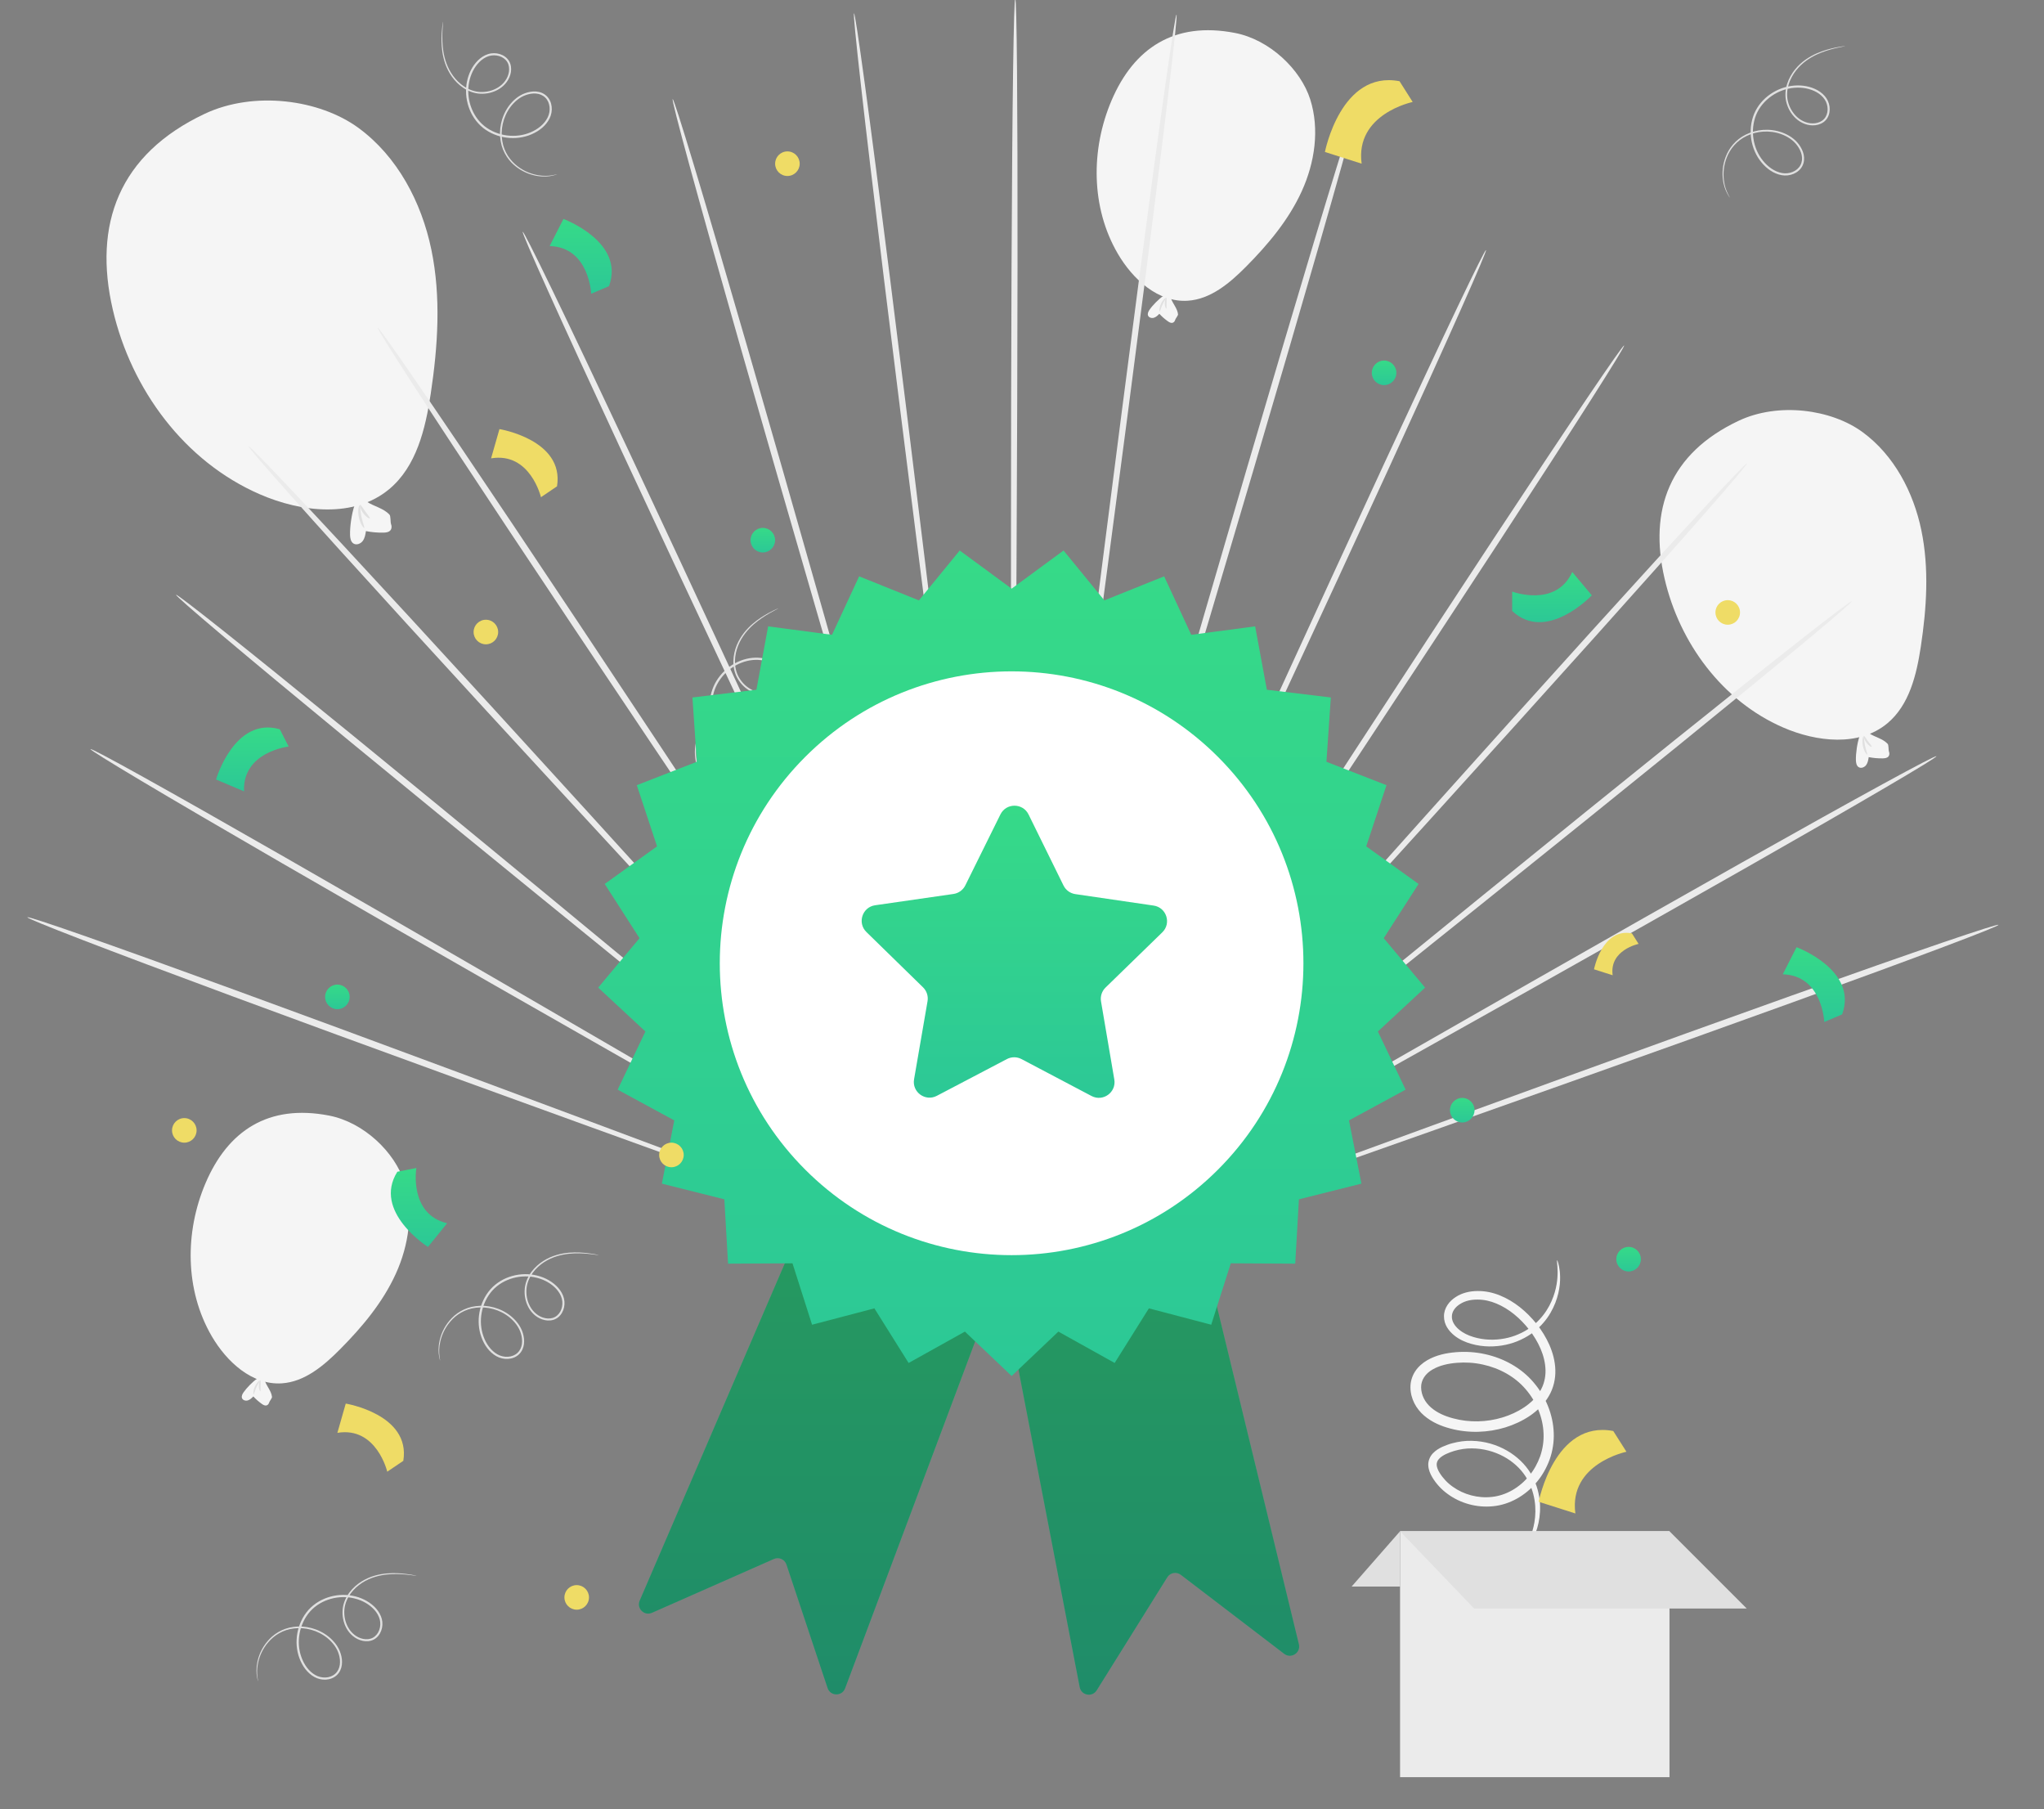 <svg width="200" height="177" viewBox="0 0 200 177" fill="none" xmlns="http://www.w3.org/2000/svg">
<rect x="0" y="0" width="200" height="177" fill="#808080" stroke="none"/>
<g clip-path="url(#clip0_1_2)">
<path d="M69.54 76.936C69.54 76.936 69.396 76.841 69.169 76.608C68.941 76.378 68.63 75.997 68.381 75.426C68.131 74.861 67.935 74.102 68.007 73.215C68.067 72.338 68.451 71.32 69.287 70.561C70.102 69.801 71.321 69.283 72.647 69.364C73.301 69.41 73.994 69.599 74.56 70.04C74.841 70.255 75.094 70.526 75.272 70.853C75.449 71.18 75.533 71.577 75.454 71.961C75.297 72.743 74.547 73.301 73.759 73.382C72.961 73.468 72.162 73.181 71.499 72.724C70.156 71.813 69.314 70.107 69.487 68.384C69.684 66.651 70.945 65.213 72.451 64.635C73.203 64.339 74.03 64.248 74.799 64.422C75.182 64.512 75.55 64.679 75.849 64.932C76.151 65.186 76.363 65.531 76.463 65.901C76.564 66.27 76.547 66.679 76.373 67.022C76.202 67.367 75.891 67.61 75.563 67.756C74.894 68.049 74.138 67.962 73.544 67.671C72.942 67.378 72.473 66.902 72.167 66.369C71.86 65.83 71.749 65.228 71.757 64.669C71.788 63.539 72.261 62.587 72.802 61.898C73.35 61.203 73.964 60.739 74.476 60.4C75.519 59.734 76.167 59.508 76.167 59.508C76.169 59.511 76.132 59.533 76.059 59.572C75.975 59.617 75.867 59.673 75.734 59.744C75.45 59.897 75.029 60.125 74.525 60.471C74.024 60.819 73.427 61.287 72.9 61.974C72.381 62.653 71.932 63.588 71.913 64.672C71.911 65.208 72.021 65.778 72.315 66.284C72.608 66.787 73.058 67.235 73.623 67.506C74.181 67.775 74.88 67.847 75.484 67.579C75.781 67.445 76.051 67.228 76.195 66.933C76.343 66.64 76.359 66.284 76.267 65.955C76.177 65.625 75.985 65.316 75.716 65.091C75.445 64.863 75.108 64.711 74.751 64.628C74.033 64.467 73.245 64.553 72.53 64.837C71.095 65.389 69.891 66.77 69.707 68.408C69.541 70.041 70.346 71.68 71.621 72.546C72.25 72.983 73.01 73.25 73.736 73.173C74.45 73.103 75.123 72.593 75.255 71.921C75.325 71.588 75.255 71.243 75.097 70.947C74.938 70.65 74.705 70.397 74.442 70.193C73.915 69.778 73.264 69.596 72.635 69.546C71.367 69.46 70.185 69.95 69.394 70.675C68.582 71.399 68.202 72.373 68.131 73.225C68.049 74.086 68.228 74.833 68.461 75.392C68.693 75.957 68.988 76.34 69.202 76.577C69.416 76.817 69.548 76.926 69.54 76.936Z" fill="#E0E0E0"/>
<path d="M54.514 17.051C54.514 17.051 54.357 17.121 54.038 17.188C53.722 17.257 53.234 17.315 52.619 17.22C52.008 17.128 51.261 16.886 50.551 16.35C49.844 15.829 49.189 14.96 48.997 13.846C48.792 12.751 49.008 11.445 49.787 10.368C50.177 9.841 50.707 9.357 51.383 9.116C51.716 8.994 52.08 8.925 52.452 8.951C52.822 8.976 53.202 9.118 53.484 9.391C54.06 9.942 54.129 10.874 53.776 11.584C53.419 12.303 52.749 12.824 52.008 13.139C50.519 13.784 48.627 13.581 47.266 12.511C45.908 11.416 45.371 9.58 45.689 8C45.843 7.206 46.209 6.459 46.769 5.904C47.049 5.629 47.387 5.407 47.761 5.291C48.138 5.172 48.543 5.178 48.909 5.291C49.275 5.404 49.61 5.637 49.806 5.968C50.007 6.298 50.045 6.691 49.992 7.046C49.881 7.767 49.403 8.358 48.838 8.704C48.269 9.055 47.615 9.197 47.001 9.169C46.381 9.14 45.813 8.91 45.347 8.604C44.409 7.973 43.859 7.063 43.567 6.237C43.274 5.402 43.212 4.635 43.199 4.02C43.196 2.783 43.352 2.114 43.352 2.114C43.356 2.115 43.355 2.157 43.349 2.24C43.341 2.335 43.331 2.456 43.32 2.607C43.297 2.929 43.264 3.406 43.285 4.018C43.311 4.627 43.385 5.382 43.683 6.196C43.978 6.998 44.527 7.877 45.432 8.474C45.884 8.764 46.424 8.976 47.008 8.999C47.59 9.021 48.209 8.882 48.741 8.55C49.267 8.223 49.703 7.672 49.8 7.017C49.846 6.696 49.808 6.351 49.635 6.071C49.468 5.79 49.176 5.585 48.849 5.486C48.522 5.386 48.157 5.382 47.824 5.488C47.486 5.595 47.178 5.798 46.916 6.055C46.396 6.574 46.046 7.287 45.902 8.042C45.599 9.55 46.12 11.307 47.404 12.34C48.693 13.355 50.509 13.554 51.923 12.941C52.629 12.645 53.262 12.147 53.586 11.492C53.91 10.853 53.839 10.01 53.343 9.538C53.099 9.301 52.771 9.175 52.436 9.15C52.101 9.125 51.762 9.186 51.449 9.299C50.816 9.521 50.313 9.974 49.935 10.477C49.182 11.502 48.962 12.762 49.151 13.819C49.327 14.893 49.945 15.735 50.627 16.252C51.31 16.783 52.036 17.032 52.633 17.135C53.234 17.241 53.715 17.198 54.031 17.144C54.348 17.092 54.51 17.038 54.514 17.051Z" fill="#E0E0E0"/>
<path d="M169.269 19.348C169.269 19.348 169.159 19.216 169.006 18.929C168.853 18.643 168.662 18.19 168.585 17.573C168.505 16.961 168.531 16.176 168.852 15.346C169.158 14.522 169.813 13.654 170.831 13.162C171.827 12.663 173.143 12.511 174.392 12.964C175.005 13.194 175.617 13.57 176.035 14.154C176.244 14.441 176.41 14.772 176.488 15.136C176.565 15.499 176.533 15.903 176.349 16.249C175.978 16.955 175.1 17.278 174.321 17.134C173.531 16.989 172.846 16.488 172.339 15.863C171.309 14.609 170.984 12.735 171.638 11.131C172.317 9.525 173.934 8.502 175.541 8.374C176.346 8.303 177.165 8.449 177.853 8.834C178.195 9.029 178.501 9.292 178.716 9.62C178.934 9.949 179.04 10.34 179.031 10.723C179.024 11.105 178.892 11.493 178.627 11.772C178.366 12.055 177.998 12.201 177.643 12.247C176.918 12.34 176.218 12.042 175.73 11.594C175.236 11.143 174.921 10.554 174.778 9.956C174.636 9.352 174.7 8.743 174.866 8.21C175.215 7.135 175.938 6.355 176.651 5.847C177.374 5.335 178.094 5.065 178.681 4.884C179.869 4.54 180.555 4.506 180.555 4.506C180.556 4.51 180.514 4.521 180.433 4.538C180.34 4.556 180.221 4.58 180.072 4.611C179.757 4.678 179.289 4.777 178.707 4.965C178.128 5.158 177.423 5.437 176.723 5.947C176.033 6.452 175.339 7.221 175.014 8.256C174.86 8.77 174.805 9.348 174.943 9.916C175.082 10.482 175.387 11.038 175.852 11.458C176.312 11.874 176.961 12.141 177.617 12.054C177.939 12.01 178.26 11.878 178.482 11.636C178.706 11.397 178.822 11.06 178.828 10.719C178.834 10.376 178.738 10.025 178.543 9.734C178.348 9.439 178.067 9.197 177.748 9.017C177.106 8.659 176.325 8.519 175.559 8.588C174.026 8.712 172.481 9.696 171.841 11.215C171.22 12.735 171.528 14.535 172.506 15.726C172.986 16.322 173.639 16.794 174.357 16.925C175.061 17.06 175.852 16.761 176.169 16.154C176.33 15.854 176.361 15.504 176.293 15.175C176.224 14.846 176.072 14.537 175.878 14.267C175.49 13.719 174.916 13.361 174.328 13.135C173.136 12.694 171.864 12.829 170.9 13.302C169.916 13.767 169.276 14.593 168.967 15.39C168.644 16.193 168.604 16.959 168.67 17.562C168.733 18.169 168.907 18.62 169.046 18.908C169.183 19.2 169.28 19.341 169.269 19.348Z" fill="#E0E0E0"/>
<path d="M25.249 164.476C25.249 164.476 25.188 164.315 25.138 163.994C25.087 163.674 25.055 163.183 25.185 162.575C25.309 161.969 25.592 161.237 26.166 160.558C26.725 159.88 27.629 159.274 28.751 159.143C29.857 158.999 31.149 159.286 32.18 160.123C32.685 160.541 33.139 161.097 33.343 161.785C33.447 162.124 33.495 162.491 33.449 162.861C33.404 163.23 33.241 163.601 32.954 163.868C32.371 164.413 31.437 164.43 30.748 164.039C30.049 163.644 29.565 162.946 29.291 162.189C28.729 160.666 29.036 158.789 30.179 157.488C31.348 156.193 33.209 155.757 34.77 156.162C35.554 156.359 36.28 156.765 36.804 157.354C37.063 157.65 37.266 157.999 37.362 158.379C37.46 158.762 37.431 159.166 37.298 159.525C37.165 159.884 36.914 160.206 36.573 160.384C36.233 160.566 35.838 160.582 35.487 160.51C34.772 160.36 34.208 159.849 33.894 159.267C33.575 158.679 33.469 158.019 33.531 157.407C33.594 156.789 33.854 156.235 34.185 155.786C34.867 154.884 35.806 154.385 36.647 154.138C37.497 153.892 38.266 153.872 38.881 153.893C40.116 153.958 40.775 154.151 40.775 154.151C40.774 154.154 40.732 154.151 40.649 154.14C40.555 154.127 40.435 154.111 40.285 154.091C39.964 154.051 39.49 153.991 38.878 153.979C38.269 153.971 37.511 154.004 36.682 154.257C35.865 154.508 34.957 155.007 34.311 155.878C33.997 156.314 33.756 156.841 33.7 157.424C33.646 158.003 33.752 158.629 34.054 159.178C34.352 159.722 34.878 160.187 35.526 160.319C35.845 160.383 36.191 160.364 36.48 160.207C36.77 160.055 36.99 159.775 37.107 159.454C37.226 159.133 37.249 158.77 37.161 158.43C37.073 158.088 36.888 157.768 36.645 157.493C36.155 156.944 35.463 156.556 34.717 156.371C33.229 155.986 31.446 156.409 30.343 157.635C29.259 158.866 28.961 160.668 29.495 162.114C29.752 162.835 30.215 163.494 30.85 163.854C31.471 164.212 32.316 164.188 32.815 163.718C33.065 163.488 33.209 163.167 33.252 162.834C33.295 162.5 33.253 162.158 33.158 161.84C32.971 161.196 32.546 160.669 32.064 160.263C31.083 159.455 29.837 159.166 28.771 159.297C27.689 159.414 26.814 159.985 26.26 160.637C25.692 161.29 25.404 162.001 25.268 162.591C25.129 163.186 25.146 163.669 25.182 163.987C25.218 164.308 25.262 164.473 25.249 164.476Z" fill="#E0E0E0"/>
<path d="M43.066 133.102C43.066 133.102 43.004 132.941 42.955 132.62C42.903 132.3 42.872 131.809 43.001 131.201C43.126 130.595 43.408 129.863 43.983 129.184C44.542 128.506 45.446 127.9 46.568 127.769C47.673 127.625 48.966 127.912 49.997 128.749C50.502 129.167 50.956 129.723 51.16 130.411C51.263 130.75 51.312 131.117 51.266 131.487C51.22 131.855 51.058 132.227 50.77 132.493C50.188 133.038 49.254 133.056 48.565 132.664C47.866 132.269 47.382 131.571 47.108 130.814C46.546 129.292 46.853 127.414 47.996 126.114C49.164 124.818 51.026 124.382 52.587 124.787C53.371 124.984 54.097 125.391 54.621 125.98C54.88 126.275 55.083 126.625 55.179 127.005C55.277 127.387 55.248 127.792 55.115 128.151C54.982 128.509 54.731 128.832 54.389 129.009C54.05 129.191 53.655 129.208 53.304 129.136C52.589 128.986 52.025 128.475 51.711 127.892C51.392 127.304 51.287 126.644 51.348 126.032C51.411 125.415 51.671 124.861 52.002 124.411C52.684 123.51 53.623 123.01 54.464 122.764C55.314 122.517 56.083 122.498 56.698 122.519C57.933 122.584 58.592 122.776 58.592 122.776C58.591 122.78 58.549 122.776 58.467 122.766C58.372 122.753 58.252 122.737 58.102 122.717C57.782 122.677 57.307 122.617 56.695 122.605C56.086 122.597 55.327 122.63 54.499 122.883C53.682 123.134 52.774 123.633 52.128 124.504C51.814 124.94 51.572 125.467 51.517 126.05C51.463 126.629 51.568 127.255 51.871 127.804C52.168 128.348 52.695 128.813 53.343 128.945C53.661 129.009 54.008 128.99 54.297 128.833C54.587 128.681 54.807 128.401 54.924 128.08C55.042 127.759 55.066 127.395 54.978 127.056C54.89 126.714 54.704 126.394 54.462 126.119C53.972 125.571 53.28 125.182 52.534 124.997C51.045 124.612 49.263 125.035 48.161 126.26C47.076 127.492 46.778 129.294 47.312 130.74C47.569 131.461 48.032 132.12 48.667 132.48C49.288 132.838 50.134 132.814 50.632 132.344C50.882 132.114 51.026 131.793 51.069 131.46C51.112 131.126 51.07 130.784 50.975 130.466C50.789 129.822 50.364 129.295 49.882 128.889C48.9 128.081 47.654 127.792 46.588 127.923C45.506 128.04 44.631 128.611 44.077 129.263C43.51 129.915 43.221 130.627 43.086 131.217C42.946 131.812 42.963 132.295 42.999 132.612C43.033 132.934 43.078 133.099 43.066 133.102Z" fill="#E0E0E0"/>
<path d="M42.206 24.416C41.245 19.784 38.893 15.308 35.076 12.513C31.259 9.718 24.845 8.864 20.031 11.132C11.626 15.093 9.101 21.962 11.039 30.297C12.858 38.119 18.052 45.144 25.415 48.349C29.499 50.127 34.664 50.702 38.084 47.849C40.746 45.629 41.626 41.96 42.144 38.533C42.85 33.855 43.166 29.048 42.206 24.416Z" fill="#F5F5F5"/>
<path d="M34.689 49.447C34.416 50.2 34.225 51.537 34.252 52.337C34.263 52.649 34.323 53.003 34.587 53.169C34.878 53.352 35.284 53.196 35.49 52.921C35.697 52.647 35.755 52.292 35.806 51.953C36.365 52.063 36.936 52.113 37.506 52.104C37.764 52.099 38.057 52.066 38.214 51.86C38.339 51.697 38.339 51.464 38.264 51.274C38.189 51.083 38.247 50.491 38.107 50.341C37.501 49.696 36.621 49.557 35.88 49.072" fill="#F5F5F5"/>
<path d="M35.636 51.644C35.581 51.683 35.245 51.25 35.113 50.602C34.977 49.956 35.112 49.425 35.179 49.439C35.254 49.447 35.24 49.953 35.367 50.55C35.488 51.148 35.701 51.606 35.636 51.644Z" fill="#E0E0E0"/>
<path d="M36.184 50.705C36.142 50.76 35.801 50.564 35.525 50.177C35.247 49.791 35.171 49.405 35.237 49.383C35.306 49.358 35.481 49.673 35.736 50.026C35.988 50.38 36.23 50.647 36.184 50.705Z" fill="#E0E0E0"/>
<path d="M187.998 51.867C187.224 48.133 185.328 44.526 182.251 42.273C179.175 40.02 174.004 39.331 170.124 41.16C163.349 44.353 161.314 49.889 162.876 56.607C164.343 62.912 168.529 68.575 174.464 71.159C177.756 72.591 181.919 73.055 184.676 70.755C186.822 68.966 187.531 66.009 187.948 63.246C188.518 59.475 188.772 55.601 187.998 51.867Z" fill="#F5F5F5"/>
<path d="M181.947 72.044C181.727 72.65 181.573 73.728 181.596 74.373C181.605 74.624 181.653 74.911 181.865 75.044C182.1 75.192 182.427 75.066 182.594 74.844C182.76 74.623 182.807 74.338 182.848 74.064C183.299 74.153 183.759 74.193 184.218 74.185C184.427 74.182 184.663 74.154 184.789 73.989C184.889 73.858 184.889 73.67 184.829 73.516C184.768 73.363 184.816 72.885 184.702 72.765C184.214 72.245 183.504 72.133 182.907 71.742" fill="#F5F5F5"/>
<path d="M182.703 73.814C182.658 73.846 182.388 73.497 182.281 72.975C182.171 72.453 182.281 72.025 182.334 72.036C182.395 72.043 182.384 72.451 182.486 72.932C182.584 73.414 182.756 73.784 182.703 73.814Z" fill="#E0E0E0"/>
<path d="M183.14 73.057C183.107 73.102 182.832 72.944 182.609 72.632C182.385 72.321 182.324 72.01 182.377 71.992C182.433 71.972 182.574 72.226 182.78 72.51C182.983 72.796 183.178 73.011 183.14 73.057Z" fill="#E0E0E0"/>
<path d="M38.724 124.612C39.999 121.813 40.484 118.562 39.556 115.63C38.627 112.697 35.59 109.785 32.194 109.127C26.263 107.977 22.3 110.61 20.116 115.727C18.066 120.529 18.092 126.209 20.724 130.719C22.184 133.22 24.672 135.505 27.562 135.322C29.812 135.18 31.682 133.594 33.27 131.994C35.437 129.811 37.449 127.411 38.724 124.612Z" fill="#F5F5F5"/>
<path d="M25.164 134.859C24.732 135.149 24.118 135.778 23.825 136.208C23.711 136.376 23.606 136.585 23.681 136.773C23.764 136.98 24.037 137.055 24.25 136.99C24.464 136.925 24.63 136.762 24.788 136.603C25.039 136.876 25.319 137.121 25.621 137.335C25.759 137.432 25.925 137.527 26.087 137.479C26.215 137.441 26.304 137.319 26.338 137.191C26.372 137.062 26.63 136.774 26.613 136.642C26.544 136.07 26.135 135.659 25.933 135.12" fill="#F5F5F5"/>
<path d="M24.816 136.377C24.772 136.376 24.762 136.02 24.942 135.63C25.119 135.238 25.393 135.012 25.423 135.044C25.459 135.078 25.258 135.338 25.095 135.7C24.929 136.06 24.864 136.382 24.816 136.377Z" fill="#E0E0E0"/>
<path d="M25.467 136.091C25.424 136.105 25.32 135.871 25.324 135.562C25.326 135.253 25.435 135.021 25.478 135.035C25.524 135.048 25.495 135.281 25.493 135.563C25.489 135.846 25.513 136.079 25.467 136.091Z" fill="#E0E0E0"/>
<path d="M127.372 18.708C128.648 15.909 129.133 12.658 128.204 9.726C127.275 6.793 124.238 3.881 120.842 3.223C114.911 2.072 110.949 4.706 108.764 9.823C106.714 14.625 106.741 20.305 109.373 24.815C110.832 27.316 113.321 29.601 116.211 29.418C118.46 29.276 120.331 27.689 121.918 26.09C124.085 23.907 126.097 21.507 127.372 18.708Z" fill="#F5F5F5"/>
<path d="M113.817 28.954C113.385 29.244 112.77 29.872 112.478 30.302C112.364 30.47 112.259 30.679 112.334 30.868C112.416 31.075 112.689 31.149 112.903 31.085C113.116 31.02 113.283 30.856 113.44 30.698C113.691 30.97 113.971 31.216 114.274 31.43C114.411 31.527 114.578 31.622 114.739 31.574C114.867 31.536 114.956 31.414 114.99 31.285C115.024 31.157 115.282 30.868 115.266 30.736C115.196 30.164 114.787 29.753 114.585 29.215" fill="#F5F5F5"/>
<path d="M113.468 30.471C113.424 30.47 113.414 30.114 113.594 29.724C113.771 29.332 114.046 29.106 114.075 29.139C114.112 29.172 113.91 29.432 113.748 29.794C113.581 30.154 113.517 30.477 113.468 30.471Z" fill="#E0E0E0"/>
<path d="M114.115 30.185C114.072 30.199 113.969 29.965 113.973 29.656C113.975 29.347 114.083 29.115 114.126 29.129C114.172 29.142 114.143 29.375 114.141 29.657C114.137 29.94 114.162 30.173 114.115 30.185Z" fill="#E0E0E0"/>
<path d="M71.598 114.882C52.619 107.779 35.423 101.378 22.949 96.829C16.713 94.552 11.658 92.737 8.155 91.512C6.404 90.9 5.041 90.435 4.113 90.133C3.185 89.831 2.691 89.692 2.68 89.732C2.668 89.771 3.139 89.987 4.046 90.359C4.953 90.732 6.297 91.262 8.032 91.931C11.501 93.268 16.534 95.16 22.762 97.465C35.217 102.078 52.456 108.332 71.503 115.205C81.21 118.718 90.445 122.059 98.825 125.091C98.747 125.047 98.669 125.003 98.591 124.958C90.303 121.864 81.18 118.459 71.598 114.882Z" fill="#EBEBEB"/>
<path d="M98.769 125.011C90.977 120.475 82.392 115.479 73.37 110.227C55.627 99.88 39.547 90.538 27.87 83.854C22.032 80.51 17.296 77.829 14.011 76.003C12.368 75.09 11.087 74.391 10.213 73.929C9.34 73.468 8.873 73.243 8.856 73.279C8.839 73.315 9.274 73.61 10.117 74.137C10.961 74.664 12.214 75.423 13.833 76.388C17.071 78.318 21.774 81.07 27.6 84.44C39.25 91.183 55.392 100.39 73.232 110.525C82.234 115.649 90.802 120.526 98.588 124.958C98.666 125.003 98.743 125.047 98.821 125.091C98.852 125.108 98.882 125.126 98.913 125.143C98.917 125.142 98.921 125.14 98.926 125.139C98.873 125.096 98.822 125.054 98.769 125.011Z" fill="#EBEBEB"/>
<path d="M99.043 125.232C99.046 125.235 99.049 125.237 99.052 125.24C99.049 125.234 99.047 125.228 99.044 125.223C99.043 125.226 99.043 125.229 99.043 125.232Z" fill="#EBEBEB"/>
<path d="M98.928 125.138C98.934 125.136 98.94 125.134 98.946 125.131C98.945 125.122 98.944 125.112 98.942 125.103C98.933 125.092 98.924 125.082 98.915 125.072C91.821 119.205 84.002 112.739 75.779 105.938C59.703 92.622 45.129 80.589 34.531 71.949C29.233 67.628 24.931 64.152 21.941 61.776C20.446 60.587 19.279 59.673 18.481 59.065C17.683 58.457 17.253 58.154 17.231 58.187C17.209 58.219 17.597 58.587 18.357 59.255C19.116 59.922 20.247 60.89 21.711 62.126C24.639 64.597 28.899 68.136 34.181 72.482C44.744 81.175 59.399 93.086 75.6 106.211C83.832 112.89 91.662 119.243 98.771 125.011C98.824 125.054 98.875 125.096 98.928 125.138Z" fill="#EBEBEB"/>
<path d="M98.942 125.102C98.939 125.076 98.934 125.05 98.93 125.024C92.461 117.901 85.331 110.051 77.833 101.795C63.168 85.624 49.867 71.002 40.179 60.48C35.336 55.218 31.398 50.978 28.656 48.071C27.285 46.617 26.213 45.496 25.477 44.746C24.741 43.996 24.341 43.616 24.314 43.645C24.287 43.675 24.634 44.111 25.321 44.913C26.009 45.716 27.036 46.885 28.368 48.38C31.032 51.372 34.917 55.668 39.74 60.951C49.384 71.521 62.786 86.034 77.609 102.036C85.181 110.223 92.381 118.008 98.913 125.07C98.923 125.081 98.933 125.091 98.942 125.102Z" fill="#EBEBEB"/>
<path d="M98.881 124.866C93.537 116.775 87.65 107.864 81.463 98.496C69.299 80.052 58.26 63.368 50.202 51.342C46.174 45.328 42.893 40.477 40.602 37.143C39.456 35.476 38.558 34.188 37.939 33.324C37.319 32.459 36.979 32.016 36.947 32.04C36.916 32.065 37.197 32.554 37.761 33.463C38.324 34.371 39.171 35.699 40.272 37.401C42.474 40.804 45.694 45.703 49.7 51.734C57.708 63.8 68.862 80.394 81.207 98.697C87.505 108.052 93.496 116.948 98.93 125.02C98.927 124.996 98.924 124.972 98.92 124.948C98.907 124.92 98.894 124.894 98.881 124.866Z" fill="#EBEBEB"/>
<path d="M98.985 125.026C98.985 125.014 98.985 125.002 98.985 124.991C98.977 124.973 98.969 124.955 98.961 124.937C98.961 124.94 98.962 124.942 98.962 124.945C98.969 124.972 98.977 124.999 98.985 125.026Z" fill="#EBEBEB"/>
<path d="M98.918 124.944C98.89 124.85 98.862 124.758 98.834 124.664C94.746 115.817 90.247 106.079 85.521 95.85C76.171 75.573 67.677 57.225 61.454 43.983C58.344 37.361 55.803 32.014 54.021 28.333C53.131 26.493 52.429 25.069 51.942 24.11C51.455 23.151 51.182 22.657 51.148 22.675C51.114 22.694 51.32 23.225 51.745 24.218C52.171 25.211 52.815 26.666 53.657 28.533C55.34 32.267 57.814 37.651 60.899 44.286C67.067 57.559 75.689 75.837 85.239 96.005C90.084 106.256 94.695 116.011 98.88 124.866C98.893 124.893 98.906 124.92 98.918 124.947C98.918 124.947 98.918 124.945 98.918 124.944Z" fill="#EBEBEB"/>
<path d="M98.919 124.947C98.905 124.844 98.891 124.742 98.876 124.639C96.058 114.675 92.956 103.71 89.698 92.191C83.258 69.361 77.397 48.698 73.073 33.768C70.912 26.303 69.138 20.27 67.883 16.111C67.256 14.031 66.759 12.42 66.409 11.332C66.059 10.244 65.856 9.68 65.819 9.693C65.781 9.706 65.91 10.297 66.193 11.409C66.475 12.521 66.91 14.155 67.484 16.254C68.631 20.451 70.332 26.511 72.465 33.986C76.728 48.938 82.73 69.551 89.389 92.301C92.742 103.786 95.933 114.718 98.833 124.651C98.862 124.75 98.891 124.848 98.919 124.947Z" fill="#EBEBEB"/>
<path d="M98.984 125.078C98.984 125.061 98.984 125.044 98.984 125.027C98.976 124.999 98.968 124.973 98.961 124.945C98.967 124.993 98.974 125.04 98.98 125.087C98.981 125.084 98.982 125.081 98.984 125.078Z" fill="#EBEBEB"/>
<path d="M98.972 125.322C98.976 125.346 98.979 125.371 98.983 125.395C98.983 125.359 98.983 125.324 98.983 125.288C98.979 125.3 98.976 125.311 98.972 125.322Z" fill="#EBEBEB"/>
<path d="M98.961 125.233V125.235L98.962 125.232L98.961 125.233Z" fill="#EBEBEB"/>
<path d="M98.94 125.099C98.941 125.11 98.943 125.121 98.944 125.131C98.948 125.129 98.952 125.128 98.956 125.126C98.959 125.121 98.963 125.115 98.966 125.109C98.97 125.101 98.973 125.092 98.977 125.083C98.971 125.03 98.965 124.978 98.958 124.926C98.958 124.923 98.957 124.92 98.957 124.917C97.659 114.155 96.229 102.292 94.725 89.824C91.791 65.359 89.105 43.209 87.083 27.189C86.073 19.178 85.231 12.7 84.622 8.228C84.317 5.992 84.071 4.257 83.891 3.084C83.712 1.91 83.6 1.297 83.563 1.304C83.527 1.311 83.569 1.937 83.683 3.123C83.797 4.309 83.983 6.055 84.236 8.301C84.741 12.793 85.513 19.285 86.496 27.3C88.46 43.331 91.28 65.455 94.426 89.88C96.006 102.209 97.51 113.945 98.877 124.609C98.891 124.715 98.904 124.82 98.918 124.927C98.918 124.928 98.918 124.93 98.918 124.931C98.922 124.957 98.925 124.983 98.928 125.009C98.928 125.011 98.929 125.013 98.929 125.014C98.933 125.042 98.936 125.071 98.94 125.099Z" fill="#EBEBEB"/>
<path d="M98.987 125.015C98.987 125.034 98.987 125.053 98.987 125.072C99.002 125.037 99.016 125.001 99.031 124.965C99.099 114.071 99.175 102.061 99.254 89.437C99.424 64.705 99.549 42.309 99.562 26.095C99.57 17.988 99.552 11.426 99.513 6.892C99.493 4.625 99.468 2.864 99.438 1.67C99.409 0.476 99.375 -0.151 99.339 -0.151C99.303 -0.151 99.266 0.476 99.23 1.669C99.195 2.863 99.16 4.623 99.128 6.89C99.064 11.424 99.011 17.985 98.977 26.092C98.904 42.306 98.912 64.703 98.951 89.436C98.964 102.065 98.976 114.079 98.987 124.977C98.987 124.989 98.987 125.002 98.987 125.015Z" fill="#EBEBEB"/>
<path d="M99.012 125.194C99.003 125.225 98.993 125.257 98.984 125.288C98.984 125.324 98.984 125.36 98.984 125.395C98.993 125.328 99.003 125.261 99.012 125.194Z" fill="#EBEBEB"/>
<path d="M103.769 89.919C107.049 65.521 109.991 43.421 112.042 27.406C113.069 19.399 113.876 12.914 114.406 8.426C114.671 6.183 114.867 4.438 114.987 3.253C115.108 2.068 115.153 1.442 115.117 1.435C115.08 1.428 114.964 2.04 114.779 3.212C114.593 4.384 114.337 6.116 114.02 8.35C113.386 12.817 112.509 19.288 111.455 27.29C109.345 43.293 106.538 65.42 103.47 89.86C101.899 102.315 100.403 114.164 99.047 124.916C99.074 124.81 99.102 124.706 99.129 124.6C100.554 113.951 102.122 102.23 103.769 89.919Z" fill="#EBEBEB"/>
<path d="M99.072 125.029C99.073 125.027 99.073 125.026 99.073 125.024C99.07 125.029 99.066 125.034 99.062 125.04C99.066 125.036 99.069 125.032 99.072 125.029Z" fill="#EBEBEB"/>
<path d="M99.174 124.658C102.143 114.724 105.41 103.79 108.842 92.303C115.658 69.553 121.801 48.942 126.166 33.989C128.35 26.514 130.093 20.454 131.268 16.256C131.855 14.157 132.301 12.523 132.591 11.411C132.88 10.298 133.013 9.707 132.976 9.693C132.938 9.679 132.731 10.243 132.373 11.331C132.016 12.418 131.507 14.029 130.865 16.108C129.582 20.267 127.766 26.299 125.554 33.765C121.128 48.694 115.126 69.359 108.532 92.189C105.196 103.705 102.021 114.668 99.136 124.629C99.106 124.731 99.077 124.833 99.047 124.935C99.047 124.936 99.047 124.937 99.047 124.938C99.089 124.845 99.131 124.752 99.174 124.658Z" fill="#EBEBEB"/>
<path d="M98.987 125.078C98.986 125.081 98.984 125.084 98.983 125.087C98.98 125.095 98.976 125.104 98.972 125.112C99.023 125.034 99.072 124.958 99.123 124.88C103.18 116.178 107.65 106.59 112.348 96.513C121.604 76.698 129.961 58.739 135.941 45.698C138.932 39.179 141.331 33.889 142.964 30.22C143.781 28.385 144.406 26.955 144.819 25.979C145.232 25.003 145.432 24.481 145.4 24.463C145.367 24.444 145.104 24.93 144.632 25.872C144.161 26.814 143.482 28.213 142.619 30.021C140.893 33.637 138.431 38.891 135.416 45.397C129.384 58.408 121.148 76.436 112.081 96.36C107.497 106.413 103.134 115.983 99.17 124.678C99.13 124.765 99.091 124.851 99.051 124.939C99.045 124.953 99.038 124.967 99.031 124.982C99.017 125.014 99.002 125.046 98.987 125.078Z" fill="#EBEBEB"/>
<path d="M98.934 125.182C98.937 125.18 98.939 125.177 98.942 125.174C98.934 125.177 98.927 125.179 98.919 125.182C98.916 125.187 98.913 125.192 98.91 125.196C98.918 125.192 98.926 125.187 98.934 125.182Z" fill="#EBEBEB"/>
<path d="M98.963 125.111C98.96 125.116 98.957 125.121 98.953 125.126C98.967 125.121 98.981 125.116 98.996 125.111C99.017 125.087 99.038 125.064 99.059 125.04C99.062 125.034 99.066 125.029 99.07 125.024C104.317 117.104 110.1 108.377 116.182 99.198C128.098 81.242 138.867 64.963 146.599 53.126C150.466 47.208 153.576 42.402 155.703 39.062C156.766 37.393 157.584 36.089 158.129 35.197C158.673 34.306 158.944 33.825 158.915 33.801C158.885 33.777 158.557 34.211 157.959 35.059C157.362 35.907 156.495 37.17 155.389 38.806C153.178 42.076 150.011 46.835 146.122 52.735C138.342 64.533 127.683 80.902 115.938 98.999C109.961 108.193 104.275 116.939 99.113 124.88C99.063 124.958 99.013 125.033 98.963 125.111Z" fill="#EBEBEB"/>
<path d="M99 125.111C99.027 125.101 99.053 125.091 99.08 125.082C99.085 125.078 99.089 125.074 99.094 125.071C105.383 118.156 112.316 110.534 119.606 102.519C133.879 86.851 146.785 72.639 156.072 62.288C160.716 57.114 164.458 52.907 167.024 49.977C168.308 48.513 169.297 47.368 169.959 46.581C170.621 45.795 170.956 45.367 170.93 45.338C170.905 45.309 170.52 45.681 169.811 46.415C169.103 47.149 168.071 48.246 166.751 49.67C164.111 52.517 160.319 56.668 155.655 61.821C146.326 72.124 133.517 86.443 119.393 102.279C112.171 110.365 105.304 118.053 99.073 125.029C99.07 125.033 99.066 125.037 99.063 125.041C99.042 125.064 99.021 125.087 99 125.111Z" fill="#EBEBEB"/>
<path d="M98.963 125.167C98.957 125.169 98.951 125.172 98.945 125.174C98.942 125.176 98.94 125.179 98.937 125.182C98.946 125.177 98.954 125.172 98.963 125.167Z" fill="#EBEBEB"/>
<path d="M99.17 125.049C99.195 125.035 99.219 125.021 99.244 125.007C106.387 119.295 114.254 113.004 122.524 106.391C138.807 93.392 153.534 81.595 164.151 72.983C169.46 68.678 173.742 65.172 176.685 62.724C178.157 61.499 179.294 60.54 180.057 59.878C180.821 59.216 181.211 58.852 181.189 58.819C181.168 58.786 180.736 59.086 179.934 59.688C179.131 60.29 177.959 61.195 176.457 62.372C173.452 64.725 169.128 68.167 163.804 72.447C153.153 81.005 138.504 92.925 122.347 106.117C114.083 112.854 106.225 119.258 99.096 125.07C99.091 125.073 99.087 125.077 99.082 125.081C99.112 125.071 99.141 125.06 99.17 125.049Z" fill="#EBEBEB"/>
<path d="M99.425 124.957C107.237 120.587 115.834 115.777 124.865 110.724C142.768 100.728 158.967 91.647 170.659 84.994C176.505 81.669 181.226 78.953 184.475 77.048C186.1 76.096 187.357 75.347 188.204 74.826C189.051 74.305 189.487 74.014 189.471 73.977C189.454 73.941 188.985 74.161 188.108 74.616C187.232 75.07 185.947 75.759 184.299 76.659C181.001 78.459 176.249 81.104 170.39 84.402C158.672 90.996 142.534 100.213 124.728 110.423C115.677 115.604 107.064 120.533 99.246 125.007C99.221 125.021 99.197 125.035 99.172 125.049C99.257 125.019 99.341 124.988 99.425 124.957Z" fill="#EBEBEB"/>
<path d="M194.108 90.863C193.178 91.158 191.812 91.612 190.057 92.211C186.547 93.409 181.481 95.186 175.231 97.415C162.729 101.868 145.494 108.137 126.471 115.092C116.869 118.594 107.728 121.928 99.422 124.957C99.337 124.988 99.253 125.018 99.169 125.049C99.139 125.06 99.11 125.07 99.081 125.081C99.054 125.091 99.028 125.101 99.001 125.111C98.986 125.116 98.972 125.121 98.958 125.126C98.954 125.128 98.95 125.129 98.946 125.131C98.939 125.133 98.933 125.135 98.927 125.137C98.922 125.139 98.918 125.141 98.913 125.142C97.649 125.603 96.403 126.058 95.179 126.504C96.406 126.071 97.654 125.629 98.921 125.182C98.929 125.179 98.936 125.176 98.944 125.174C98.95 125.172 98.956 125.169 98.962 125.167C99.037 125.14 99.113 125.114 99.189 125.087C107.584 122.121 116.838 118.851 126.563 115.414C145.652 108.687 162.929 102.565 175.413 98.048C181.655 95.792 186.699 93.939 190.177 92.628C191.916 91.972 193.263 91.453 194.173 91.088C195.082 90.722 195.554 90.511 195.543 90.472C195.532 90.433 195.038 90.568 194.108 90.863Z" fill="#EBEBEB"/>
<path d="M148.38 152.536C148.368 152.523 148.422 152.444 148.537 152.305C148.593 152.235 148.67 152.154 148.752 152.05C148.832 151.943 148.923 151.819 149.026 151.68C149.422 151.116 149.924 150.194 150.141 148.904C150.248 148.263 150.276 147.531 150.153 146.754C150.03 145.979 149.751 145.157 149.257 144.398C148.762 143.643 148.028 142.968 147.126 142.478C146.222 141.99 145.145 141.689 144.009 141.685C143.442 141.677 142.865 141.767 142.302 141.93C141.753 142.099 141.141 142.34 140.804 142.71C140.636 142.896 140.563 143.087 140.577 143.315C140.592 143.547 140.701 143.812 140.858 144.069C141.183 144.594 141.627 145.071 142.16 145.443C143.218 146.199 144.614 146.588 145.99 146.43C147.361 146.285 148.685 145.518 149.617 144.377C150.09 143.812 150.452 143.145 150.708 142.439C150.95 141.727 151.069 140.97 151.032 140.199C150.973 138.658 150.33 137.108 149.277 135.89C148.23 134.665 146.714 133.829 145.073 133.479C144.253 133.298 143.396 133.245 142.547 133.314C141.695 133.382 140.857 133.566 140.165 133.971C139.473 134.368 139.034 135.003 139.053 135.728C139.057 136.088 139.151 136.461 139.321 136.797C139.491 137.135 139.727 137.429 140.023 137.687C140.611 138.198 141.377 138.533 142.175 138.743C142.973 138.961 143.799 139.055 144.615 139.038C146.242 139.006 147.852 138.524 149.141 137.667C149.779 137.235 150.335 136.702 150.7 136.077C151.071 135.458 151.24 134.748 151.225 134.033C151.189 132.592 150.503 131.203 149.633 130.08C148.753 128.954 147.648 128.027 146.433 127.522C145.827 127.265 145.195 127.126 144.574 127.127C143.948 127.123 143.363 127.247 142.878 127.555C142.394 127.847 142.063 128.298 142.063 128.775C142.043 129.253 142.343 129.712 142.751 130.054C143.163 130.403 143.65 130.632 144.17 130.788C144.685 130.945 145.21 131.026 145.723 131.047C146.749 131.082 147.729 130.889 148.564 130.523C150.262 129.809 151.297 128.467 151.812 127.285C152.341 126.088 152.417 125.04 152.408 124.351C152.393 123.655 152.313 123.289 152.358 123.28C152.383 123.273 152.533 123.623 152.618 124.338C152.696 125.045 152.688 126.147 152.187 127.442C151.933 128.082 151.566 128.774 151.004 129.412C150.452 130.056 149.706 130.642 148.802 131.057C147.902 131.482 146.838 131.723 145.704 131.711C145.138 131.702 144.552 131.626 143.972 131.462C143.397 131.303 142.793 131.043 142.279 130.623C142.021 130.412 141.78 130.159 141.592 129.847C141.402 129.539 141.287 129.155 141.289 128.765C141.285 128.374 141.416 127.978 141.632 127.657C141.845 127.33 142.133 127.074 142.446 126.873C143.067 126.462 143.839 126.293 144.57 126.29C145.312 126.278 146.061 126.435 146.758 126.72C148.161 127.285 149.375 128.29 150.355 129.513C150.845 130.128 151.27 130.813 151.604 131.562C151.929 132.313 152.163 133.137 152.186 134.011C152.215 134.879 152.007 135.795 151.545 136.574C151.092 137.358 150.431 137.991 149.701 138.493C148.225 139.483 146.457 140.014 144.636 140.061C143.726 140.084 142.803 139.982 141.906 139.741C141.013 139.505 140.104 139.13 139.338 138.47C138.572 137.815 138.018 136.823 138.008 135.734C137.996 135.19 138.163 134.623 138.463 134.159C138.766 133.692 139.187 133.335 139.632 133.071C140.53 132.548 141.52 132.351 142.462 132.274C143.413 132.198 144.371 132.259 145.29 132.462C147.128 132.858 148.85 133.807 150.05 135.22C151.245 136.615 151.967 138.375 152.028 140.16C152.066 141.049 151.92 141.943 151.632 142.764C151.331 143.582 150.906 144.344 150.356 144.991C149.275 146.295 147.719 147.188 146.088 147.343C144.468 147.509 142.876 147.042 141.65 146.145C141.033 145.699 140.519 145.136 140.137 144.497C139.948 144.171 139.78 143.8 139.754 143.36C139.721 142.917 139.925 142.448 140.21 142.162C140.492 141.865 140.816 141.68 141.131 141.531C141.45 141.399 141.762 141.267 142.087 141.186C142.731 141.012 143.383 140.925 144.016 140.945C146.565 141.001 148.702 142.38 149.748 144.083C150.271 144.94 150.542 145.846 150.644 146.685C150.746 147.526 150.683 148.304 150.539 148.979C150.245 150.334 149.655 151.266 149.19 151.808C149.069 151.939 148.962 152.055 148.868 152.156C148.77 152.251 148.679 152.321 148.61 152.381C148.47 152.498 148.392 152.55 148.38 152.536Z" fill="#F5F5F5"/>
<path d="M136.993 173.846H163.355V149.788H136.993V173.846Z" fill="#EBEBEB"/>
<path d="M163.353 149.789L170.915 157.351H144.241L136.992 149.789H163.353Z" fill="#E0E0E0"/>
<path d="M136.993 149.788L132.254 155.198H136.993V149.788Z" fill="#E0E0E0"/>
<path d="M78.068 120.619L62.592 156.577C62.266 157.336 63.038 158.102 63.794 157.768L75.723 152.503C76.213 152.286 76.783 152.539 76.952 153.047L80.977 165.127C81.248 165.94 82.389 165.961 82.69 165.159L97.235 126.372L78.068 120.619Z" fill="url(#paint0_linear_1_2)"/>
<path d="M98.234 126.603L105.646 165.042C105.803 165.852 106.872 166.052 107.31 165.351L114.216 154.292C114.5 153.837 115.113 153.726 115.539 154.051L125.657 161.78C126.338 162.3 127.294 161.676 127.092 160.843L117.319 120.589L98.234 126.603Z" fill="url(#paint1_linear_1_2)"/>
<g opacity="0.3">
<path d="M78.068 120.619L62.592 156.577C62.266 157.336 63.038 158.102 63.794 157.768L75.723 152.503C76.213 152.286 76.783 152.539 76.952 153.047L80.977 165.127C81.248 165.94 82.389 165.961 82.69 165.159L97.235 126.372L78.068 120.619Z" fill="black"/>
</g>
<g opacity="0.3">
<path d="M98.234 126.603L105.646 165.042C105.803 165.852 106.872 166.052 107.31 165.351L114.216 154.292C114.5 153.837 115.113 153.726 115.539 154.051L125.657 161.78C126.338 162.3 127.294 161.676 127.092 160.843L117.319 120.589L98.234 126.603Z" fill="black"/>
</g>
<path d="M98.986 57.585L104.066 53.851L108.059 58.731L113.908 56.378L116.561 62.097L122.812 61.273L123.959 67.472L130.219 68.228L129.788 74.519L135.663 76.808L133.682 82.793L138.803 86.471L135.395 91.776L139.441 96.611L134.821 100.902L137.537 106.592L131.995 109.6L133.211 115.786L127.095 117.32L126.734 123.615L120.429 123.58L118.514 129.587L112.416 127.986L109.066 133.328L103.558 130.26L98.986 134.602L94.413 130.26L88.906 133.328L85.556 127.986L79.458 129.587L77.543 123.58L71.238 123.615L70.876 117.32L64.761 115.786L65.976 109.6L60.435 106.592L63.151 100.902L58.531 96.611L62.576 91.776L59.169 86.471L64.29 82.793L62.309 76.808L68.183 74.519L67.753 68.228L74.013 67.472L75.16 61.273L81.411 62.097L84.064 56.378L89.913 58.731L93.905 53.851L98.986 57.585Z" fill="url(#paint2_linear_1_2)"/>
<path d="M119.173 114.419C130.324 103.268 130.324 85.188 119.173 74.037C108.022 62.886 89.943 62.886 78.792 74.037C67.641 85.188 67.641 103.268 78.792 114.419C89.943 125.57 108.022 125.57 119.173 114.419Z" fill="white"/>
<path d="M105.216 87.463L112.879 88.585C114.138 88.769 114.639 90.317 113.727 91.204L108.175 96.604C107.813 96.956 107.647 97.464 107.732 97.962L109.032 105.597C109.246 106.851 107.929 107.806 106.803 107.213L99.952 103.602C99.505 103.366 98.971 103.366 98.523 103.6L91.664 107.197C90.538 107.787 89.222 106.83 89.439 105.576L90.757 97.944C90.843 97.445 90.678 96.937 90.317 96.584L84.776 91.172C83.866 90.283 84.371 88.736 85.63 88.554L93.296 87.449C93.796 87.377 94.228 87.063 94.453 86.611L97.888 79.669C98.452 78.529 100.08 78.531 100.641 79.672L104.061 86.621C104.284 87.075 104.716 87.389 105.216 87.463Z" fill="url(#paint3_linear_1_2)"/>
<path d="M52.931 48.638C52.931 48.638 51.881 44.199 48.051 44.837L48.87 41.975C48.87 41.975 55.239 43.013 54.503 47.574L52.931 48.638Z" fill="#EFDC66"/>
<path d="M37.892 143.965C37.892 143.965 36.842 139.526 33.012 140.164L33.83 137.302C33.83 137.302 40.2 138.341 39.464 142.901L37.892 143.965Z" fill="#EFDC66"/>
<path d="M160.332 92.335C160.332 92.335 157.457 92.925 157.794 95.401L155.969 94.82C155.969 94.82 156.758 90.743 159.678 91.303L160.332 92.335Z" fill="#EFDC66"/>
<path d="M159.143 142.014C159.143 142.014 153.483 143.177 154.147 148.05L150.555 146.906C150.555 146.906 152.108 138.881 157.855 139.984L159.143 142.014Z" fill="#EFDC66"/>
<path d="M138.228 9.976C138.228 9.976 132.569 11.139 133.233 16.011L129.641 14.867C129.641 14.867 131.194 6.842 136.941 7.945L138.228 9.976Z" fill="#EFDC66"/>
<path d="M28.243 73.029C28.243 73.029 23.709 73.533 23.878 77.412L21.137 76.252C21.137 76.252 22.94 70.055 27.378 71.339L28.243 73.029Z" fill="url(#paint4_linear_1_2)"/>
<path d="M40.742 114.257C40.742 114.257 39.974 118.753 43.749 119.662L41.877 121.977C41.877 121.977 36.42 118.532 38.879 114.622L40.742 114.257Z" fill="url(#paint5_linear_1_2)"/>
<path d="M178.5 99.973C178.5 99.973 178.318 95.415 174.438 95.309L175.788 92.656C175.788 92.656 181.842 94.894 180.246 99.23L178.5 99.973Z" fill="url(#paint6_linear_1_2)"/>
<path d="M57.844 28.735C57.844 28.735 57.662 24.177 53.781 24.07L55.132 21.418C55.132 21.418 61.185 23.656 59.59 27.991L57.844 28.735Z" fill="url(#paint7_linear_1_2)"/>
<path d="M147.961 57.867C147.961 57.867 152.226 59.484 153.843 55.955L155.755 58.237C155.755 58.237 151.326 62.93 147.961 59.765V57.867H147.961Z" fill="url(#paint8_linear_1_2)"/>
<path d="M48.744 61.826C48.744 62.49 48.206 63.028 47.542 63.028C46.878 63.028 46.34 62.49 46.34 61.826C46.34 61.163 46.878 60.624 47.542 60.624C48.206 60.624 48.744 61.163 48.744 61.826Z" fill="#EFDC66"/>
<path d="M75.841 52.841C75.841 53.505 75.303 54.043 74.639 54.043C73.976 54.043 73.438 53.505 73.438 52.841C73.438 52.177 73.976 51.639 74.639 51.639C75.304 51.639 75.841 52.177 75.841 52.841Z" fill="url(#paint9_linear_1_2)"/>
<path d="M34.213 97.517C34.213 98.18 33.674 98.719 33.011 98.719C32.347 98.719 31.809 98.18 31.809 97.517C31.809 96.853 32.347 96.315 33.011 96.315C33.674 96.315 34.213 96.853 34.213 97.517Z" fill="url(#paint10_linear_1_2)"/>
<path d="M78.248 16.013C78.248 16.676 77.71 17.215 77.046 17.215C76.382 17.215 75.844 16.676 75.844 16.013C75.844 15.349 76.382 14.81 77.046 14.81C77.71 14.81 78.248 15.349 78.248 16.013Z" fill="#EFDC66"/>
<path d="M19.236 110.576C19.236 111.24 18.698 111.778 18.034 111.778C17.37 111.778 16.832 111.24 16.832 110.576C16.832 109.913 17.37 109.374 18.034 109.374C18.698 109.374 19.236 109.913 19.236 110.576Z" fill="#EFDC66"/>
<path d="M170.256 59.91C170.256 60.574 169.717 61.112 169.054 61.112C168.39 61.112 167.852 60.574 167.852 59.91C167.852 59.246 168.39 58.708 169.054 58.708C169.717 58.708 170.256 59.246 170.256 59.91Z" fill="#EFDC66"/>
<path d="M66.9 112.98C66.9 113.644 66.362 114.182 65.698 114.182C65.034 114.182 64.496 113.644 64.496 112.98C64.496 112.316 65.034 111.778 65.698 111.778C66.362 111.778 66.9 112.316 66.9 112.98Z" fill="#EFDC66"/>
<path d="M57.631 156.261C57.631 156.925 57.092 157.463 56.429 157.463C55.765 157.463 55.227 156.925 55.227 156.261C55.227 155.597 55.765 155.059 56.429 155.059C57.093 155.059 57.631 155.597 57.631 156.261Z" fill="#EFDC66"/>
<path d="M136.631 36.471C136.631 37.135 136.092 37.673 135.429 37.673C134.765 37.673 134.227 37.135 134.227 36.471C134.227 35.807 134.765 35.269 135.429 35.269C136.092 35.269 136.631 35.807 136.631 36.471Z" fill="url(#paint11_linear_1_2)"/>
<path d="M160.556 123.176C160.556 123.84 160.018 124.378 159.354 124.378C158.691 124.378 158.152 123.84 158.152 123.176C158.152 122.512 158.691 121.974 159.354 121.974C160.018 121.975 160.556 122.513 160.556 123.176Z" fill="url(#paint12_linear_1_2)"/>
<path d="M144.279 108.601C144.279 109.265 143.741 109.803 143.077 109.803C142.413 109.803 141.875 109.265 141.875 108.601C141.875 107.938 142.413 107.399 143.077 107.399C143.741 107.399 144.279 107.938 144.279 108.601Z" fill="url(#paint13_linear_1_2)"/>
</g>
<defs>
<linearGradient id="paint0_linear_1_2" x1="79.875" y1="120.619" x2="79.875" y2="165.749" gradientUnits="userSpaceOnUse">
<stop stop-color="#36DA88"/>
<stop offset="1" stop-color="#2CC896"/>
</linearGradient>
<linearGradient id="paint1_linear_1_2" x1="112.677" y1="120.589" x2="112.677" y2="165.779" gradientUnits="userSpaceOnUse">
<stop stop-color="#36DA88"/>
<stop offset="1" stop-color="#2CC896"/>
</linearGradient>
<linearGradient id="paint2_linear_1_2" x1="98.986" y1="53.851" x2="98.986" y2="134.602" gradientUnits="userSpaceOnUse">
<stop stop-color="#36DA88"/>
<stop offset="1" stop-color="#2CC896"/>
</linearGradient>
<linearGradient id="paint3_linear_1_2" x1="99.253" y1="78.815" x2="99.253" y2="107.394" gradientUnits="userSpaceOnUse">
<stop stop-color="#36DA88"/>
<stop offset="1" stop-color="#2CC896"/>
</linearGradient>
<linearGradient id="paint4_linear_1_2" x1="24.69" y1="71.164" x2="24.69" y2="77.412" gradientUnits="userSpaceOnUse">
<stop stop-color="#36DA88"/>
<stop offset="1" stop-color="#2CC896"/>
</linearGradient>
<linearGradient id="paint5_linear_1_2" x1="40.995" y1="114.257" x2="40.995" y2="121.977" gradientUnits="userSpaceOnUse">
<stop stop-color="#36DA88"/>
<stop offset="1" stop-color="#2CC896"/>
</linearGradient>
<linearGradient id="paint6_linear_1_2" x1="177.476" y1="92.656" x2="177.476" y2="99.973" gradientUnits="userSpaceOnUse">
<stop stop-color="#36DA88"/>
<stop offset="1" stop-color="#2CC896"/>
</linearGradient>
<linearGradient id="paint7_linear_1_2" x1="56.82" y1="21.418" x2="56.82" y2="28.735" gradientUnits="userSpaceOnUse">
<stop stop-color="#36DA88"/>
<stop offset="1" stop-color="#2CC896"/>
</linearGradient>
<linearGradient id="paint8_linear_1_2" x1="151.858" y1="55.955" x2="151.858" y2="60.862" gradientUnits="userSpaceOnUse">
<stop stop-color="#36DA88"/>
<stop offset="1" stop-color="#2CC896"/>
</linearGradient>
<linearGradient id="paint9_linear_1_2" x1="74.639" y1="51.639" x2="74.639" y2="54.043" gradientUnits="userSpaceOnUse">
<stop stop-color="#36DA88"/>
<stop offset="1" stop-color="#2CC896"/>
</linearGradient>
<linearGradient id="paint10_linear_1_2" x1="33.011" y1="96.315" x2="33.011" y2="98.719" gradientUnits="userSpaceOnUse">
<stop stop-color="#36DA88"/>
<stop offset="1" stop-color="#2CC896"/>
</linearGradient>
<linearGradient id="paint11_linear_1_2" x1="135.429" y1="35.269" x2="135.429" y2="37.673" gradientUnits="userSpaceOnUse">
<stop stop-color="#36DA88"/>
<stop offset="1" stop-color="#2CC896"/>
</linearGradient>
<linearGradient id="paint12_linear_1_2" x1="159.354" y1="121.974" x2="159.354" y2="124.378" gradientUnits="userSpaceOnUse">
<stop stop-color="#36DA88"/>
<stop offset="1" stop-color="#2CC896"/>
</linearGradient>
<linearGradient id="paint13_linear_1_2" x1="143.077" y1="107.399" x2="143.077" y2="109.803" gradientUnits="userSpaceOnUse">
<stop stop-color="#36DA88"/>
<stop offset="1" stop-color="#2CC896"/>
</linearGradient>
<clipPath id="clip0_1_2">
<rect width="200" height="176.254" fill="white"/>
</clipPath>
</defs>
</svg>
